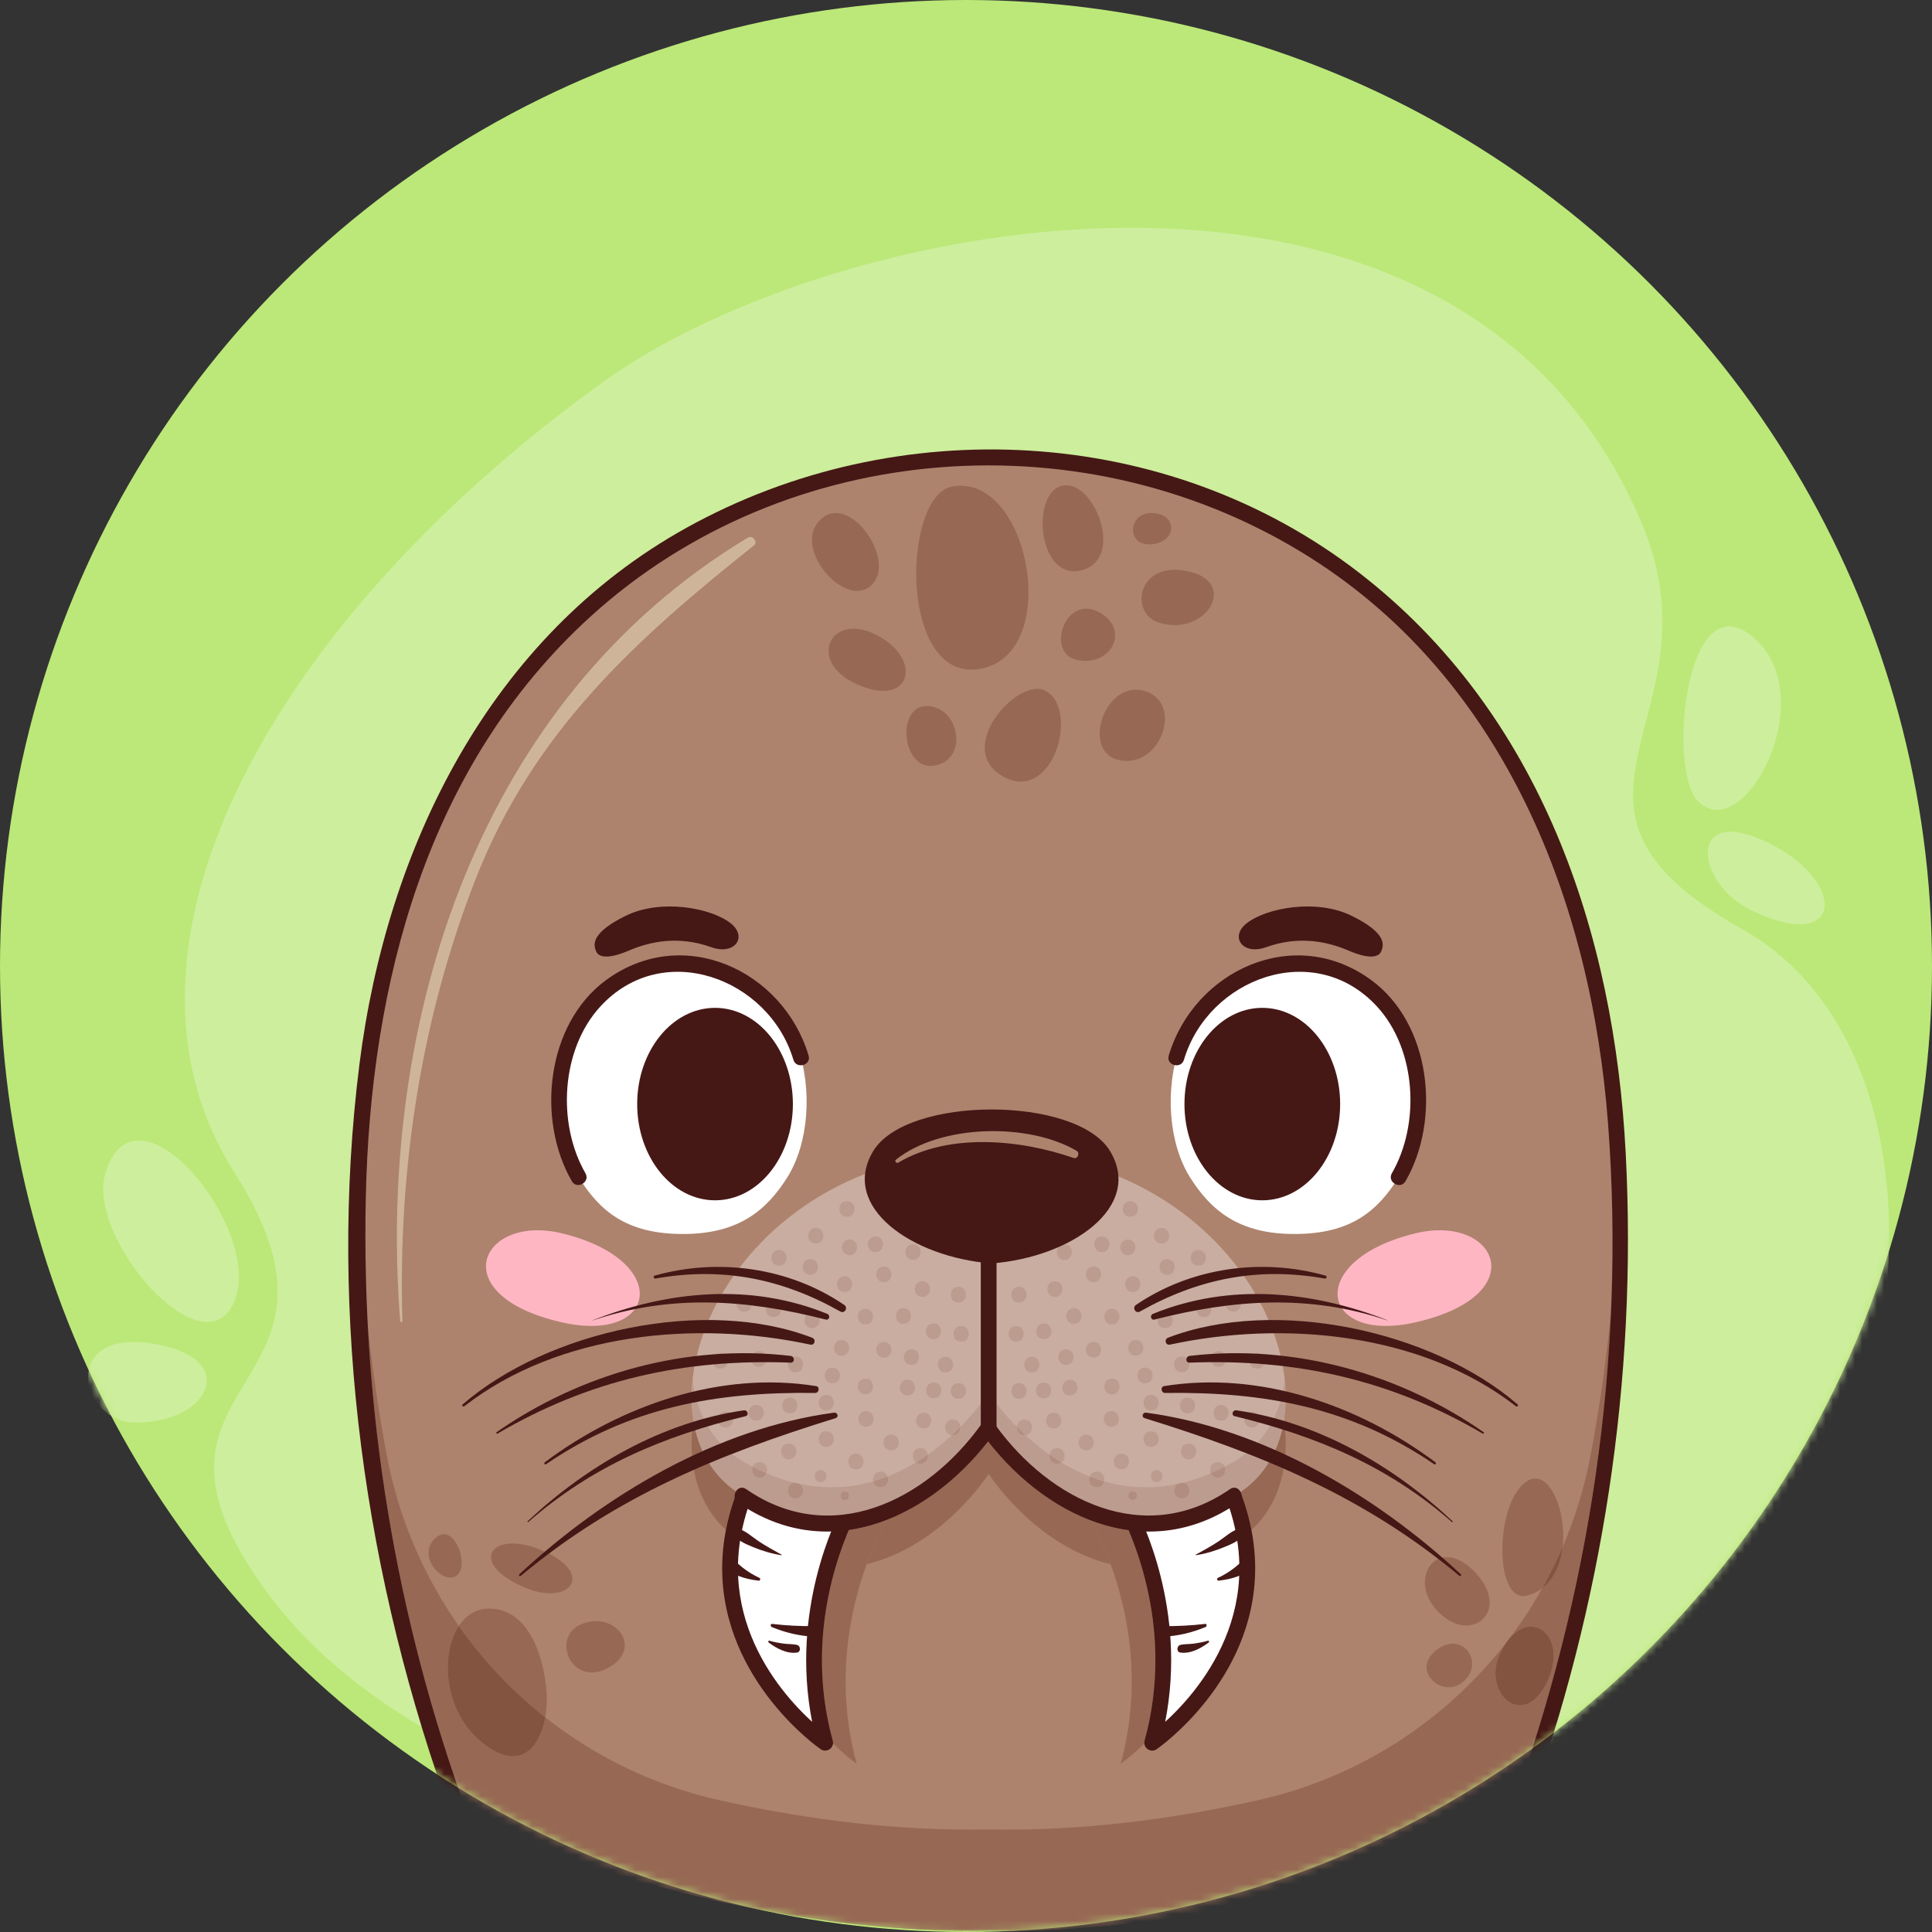 <svg width="263" height="263" viewBox="0 0 263 263" fill="none" xmlns="http://www.w3.org/2000/svg">
<rect x="0" y="0" width="263" height="263" fill="#333333" stroke="none"/>
<circle cx="131.5" cy="131.5" r="131.5" fill="#BBE878"/>
<mask id="mask0_346_12582" style="mask-type:alpha" maskUnits="userSpaceOnUse" x="0" y="0" width="263" height="263">
<circle cx="131.5" cy="131.5" r="131.5" fill="#D9D9D9"/>
</mask>
<g mask="url(#mask0_346_12582)">
<path d="M223.527 71.293C198.793 12.581 114.006 29.027 82.135 51.962C37.175 84.316 12.373 128.871 31.879 159.554C51.385 190.237 14.375 186.936 36.399 216.835C58.424 246.733 111.156 254.202 131.881 253.715C161.875 253.011 204.826 245.575 229.284 228.297C260.653 206.138 268.729 144.108 237.001 126.372C206.609 109.381 234.675 97.758 223.527 71.293Z" fill="#CDEE9C"/>
<path d="M14.375 159.553C11.554 168.403 27.684 186.882 31.879 177.249C36.074 167.617 18.659 146.114 14.375 159.553Z" fill="#CDEE9C"/>
<path d="M18.374 193.652C10.833 193.571 8.179 180.959 20.604 182.869C33.029 184.781 28.568 193.764 18.374 193.652Z" fill="#CDEE9C"/>
<path d="M231.11 109.05C226.931 104.786 229.441 78.655 238.786 86.844C248.13 95.033 237.31 115.376 231.11 109.05Z" fill="#CDEE9C"/>
<path d="M238.309 123.875C230.711 120.166 229.591 109.34 240.625 114.681C251.657 120.02 250.989 130.067 238.309 123.875Z" fill="#CDEE9C"/>
<path d="M84.89 78.742C97.64 68.812 116.91 61.983 134.586 61.983C152.262 61.983 171.532 68.812 184.281 78.742C218.172 105.143 222.21 146.197 220.005 183.33C218.258 212.797 211.705 233.294 206.552 247.282C206.552 247.282 172.135 263.542 134.586 262.806C97.036 263.542 62.622 247.282 62.622 247.282C57.468 233.294 50.914 212.797 49.165 183.33C46.963 146.197 50.999 105.143 84.89 78.742Z" fill="#AD836D"/>
<path d="M137.076 262.83C169.87 262.83 199.722 250.326 205.533 247.745C199.718 250.327 169.872 262.83 137.076 262.83Z" fill="#DECDC5"/>
<path d="M132.097 262.83C132.923 262.83 133.755 262.821 134.586 262.806C133.754 262.821 132.925 262.83 132.097 262.83Z" fill="#DECDC5"/>
<path d="M132.096 262.83C132.095 262.83 132.091 262.83 132.088 262.83C99.297 262.827 69.451 250.326 63.641 247.745C63.743 247.542 63.764 247.288 63.657 246.997C55.806 225.549 51.282 203.24 50.071 180.552C50.743 186.872 51.631 192.724 52.656 198.14C54.269 206.657 57.668 214.531 62.461 221.344C59.942 225.161 60.382 232.684 65.293 236.932C67.046 238.449 68.551 239.083 69.804 239.083C72.221 239.083 73.704 236.723 74.225 233.778C81.054 239.169 89.114 243.089 97.96 245.063C108.222 247.351 119.954 249.064 132.092 249.064C132.921 249.064 133.753 249.057 134.587 249.04C135.42 249.057 136.251 249.064 137.082 249.064C149.218 249.064 160.952 247.351 171.212 245.063C184.984 241.991 196.851 234.202 205.13 223.488C204.762 224.002 204.413 224.621 204.096 225.353C202.62 228.764 204.517 232.14 206.903 232.14C208.151 232.141 209.531 231.219 210.634 228.899C212.648 224.664 210.833 221.429 208.407 221.429C207.442 221.429 206.379 221.941 205.421 223.107C207.085 220.92 208.599 218.613 209.951 216.2C211.625 214.918 212.473 212.81 212.724 210.577C214.415 206.634 215.697 202.47 216.517 198.14C217.652 192.151 218.617 185.626 219.307 178.525C218.298 201.88 213.553 225.044 205.515 246.997C205.409 247.288 205.431 247.542 205.533 247.745C199.722 250.326 169.87 262.83 137.076 262.83C136.25 262.83 135.416 262.821 134.587 262.806C133.756 262.821 132.924 262.83 132.098 262.83H132.096Z" fill="#976954"/>
<path d="M117.986 212.93C119.48 208.832 120.999 206.41 120.999 206.41L119.834 206.032C129.074 202.913 134.587 194.281 134.587 194.281C134.587 194.281 140.1 202.913 149.338 206.031L148.172 206.41C148.172 206.41 149.692 208.832 151.187 212.93C140.841 210.435 134.587 200.644 134.587 200.644C134.587 200.644 128.334 210.436 117.986 212.93ZM98.818 208.271C94.948 204.739 93.535 199.254 94.388 193.303C95.03 197.34 96.976 200.809 100.31 203.085C99.631 204.864 99.143 206.594 98.818 208.271ZM170.354 208.269C170.03 206.594 169.54 204.864 168.863 203.085C172.195 200.809 174.143 197.34 174.785 193.303C175.637 199.254 174.223 204.739 170.354 208.269Z" fill="#976954"/>
<path d="M116.623 240.098C116.623 240.098 115.247 239.15 113.393 237.358C113.409 237.223 113.399 237.084 113.362 236.948C112.308 233.11 111.893 229.425 111.893 225.996C111.891 219.625 113.329 214.134 114.768 210.243C115.247 208.949 115.725 207.834 116.149 206.921C117.435 206.732 118.664 206.426 119.834 206.032L121 206.41C121 206.41 119.48 208.832 117.986 212.929C115.747 219.066 113.563 228.96 116.623 240.098Z" fill="#976954"/>
<path d="M152.55 240.098C155.609 228.96 153.425 219.066 151.187 212.929C149.691 208.832 148.172 206.41 148.172 206.41L149.338 206.03C150.509 206.426 151.737 206.732 153.024 206.921C154.721 210.576 157.285 217.508 157.281 225.996C157.279 229.425 156.864 233.11 155.81 236.948C155.772 237.084 155.764 237.223 155.78 237.358C153.925 239.15 152.55 240.098 152.55 240.098Z" fill="#976954"/>
<path d="M74.224 233.777C69.725 230.226 65.761 226.035 62.46 221.343C63.372 219.961 64.671 219.066 66.285 218.986C66.396 218.98 66.503 218.977 66.61 218.977C71.024 218.977 73.625 223.517 74.331 229.518C74.5 230.946 74.463 232.424 74.224 233.777Z" fill="#976954"/>
<path d="M69.804 239.082C68.55 239.082 67.045 238.448 65.292 236.931C60.381 232.683 59.942 225.16 62.461 221.343C65.762 226.035 69.726 230.225 74.225 233.777C73.703 236.722 72.221 239.082 69.804 239.082Z" fill="#835541"/>
<path d="M205.131 223.487C205.227 223.353 205.324 223.227 205.422 223.106C205.326 223.234 205.228 223.361 205.131 223.487Z" fill="#976954"/>
<path d="M206.903 232.14C204.517 232.14 202.62 228.764 204.096 225.353C204.413 224.621 204.762 224.002 205.13 223.488C205.228 223.362 205.325 223.234 205.421 223.107C206.379 221.941 207.442 221.428 208.407 221.428C210.833 221.428 212.648 224.664 210.634 228.899C209.531 231.219 208.151 232.141 206.903 232.14Z" fill="#835541"/>
<path d="M197.217 229.684C194.757 229.684 192.619 226.61 195.785 224.442C196.487 223.962 197.164 223.757 197.774 223.757C200.156 223.757 201.514 226.871 199.221 228.899C198.598 229.45 197.895 229.684 197.217 229.684ZM80.564 227.671C77.052 227.671 75.605 222.599 79.103 221.113C79.813 220.811 80.505 220.678 81.151 220.678C84.77 220.678 86.957 224.854 82.739 227.078C81.953 227.492 81.222 227.671 80.564 227.671ZM199.589 221.277C198.612 221.277 197.517 220.9 196.461 220.034C192.417 216.715 193.813 211.969 196.961 211.969C198.011 211.969 199.257 212.499 200.56 213.785C204.496 217.669 202.611 221.277 199.589 221.277ZM207.373 217.275C203.3 217.275 203.639 204.101 207.977 201.56C208.325 201.357 208.666 201.262 208.998 201.262C211.383 201.262 213.217 206.164 212.723 210.577C211.896 212.506 210.969 214.382 209.951 216.2C209.389 216.631 208.733 216.967 207.977 217.186C207.765 217.247 207.565 217.275 207.373 217.275Z" fill="#976954"/>
<path d="M209.951 216.199C210.969 214.382 211.896 212.506 212.724 210.576C212.473 212.809 211.625 214.917 209.951 216.199Z" fill="#835541"/>
<path d="M74.886 216.89C73.878 216.89 72.672 216.646 71.349 216.076C65.262 213.455 65.953 210.115 69.776 210.115C70.947 210.115 72.41 210.429 74.062 211.17C79.594 213.652 78.559 216.89 74.886 216.89ZM61.317 214.753C59.388 214.753 56.93 211.414 59.327 209.325C59.707 208.994 60.079 208.851 60.43 208.851C62.418 208.851 63.743 213.438 62.129 214.514C61.882 214.678 61.605 214.753 61.317 214.753ZM138.964 106.396C138.2 106.396 137.374 106.174 136.499 105.671C130.375 102.158 137.189 93.764 141.221 93.764C141.64 93.764 142.03 93.854 142.371 94.05C146.422 96.379 144.094 106.396 138.964 106.396ZM126.674 104.275C124.702 104.275 123.55 102.234 123.404 100.192C123.26 98.151 124.121 96.109 126.177 96.109C126.325 96.109 126.476 96.118 126.635 96.14C130.736 96.694 131.734 103.454 127.191 104.23C127.012 104.26 126.84 104.275 126.674 104.275ZM153.386 103.584C153.023 103.584 152.647 103.543 152.258 103.454C147.545 102.371 149.933 93.887 154.637 93.887C155.005 93.887 155.388 93.939 155.782 94.05C160.847 95.483 158.431 103.586 153.386 103.584ZM120.209 94.05C119.082 94.05 117.666 93.687 115.997 92.816C111.109 90.265 112.311 85.586 116.202 85.586C117.194 85.586 118.36 85.89 119.645 86.61C124.59 89.383 124.248 94.05 120.209 94.05ZM132.239 91.165C122.359 91.163 123.011 67.405 129.629 66.22C130.017 66.15 130.395 66.117 130.766 66.117C140.467 66.117 144.286 89.015 133.507 91.043C133.066 91.126 132.645 91.165 132.239 91.165ZM147.781 89.967C147.386 89.967 146.969 89.92 146.537 89.818C142.895 88.962 144.403 82.858 147.865 82.858C148.372 82.858 148.92 82.988 149.5 83.286C153.623 85.397 151.68 89.967 147.781 89.967ZM159.905 85.095C159.196 85.095 158.443 84.982 157.665 84.727C154.122 83.566 154.632 77.56 159.935 77.56C160.492 77.56 161.102 77.626 161.764 77.771C167.901 79.111 165.048 85.095 159.905 85.095ZM116.69 80.436C112.927 80.436 108.147 73.668 111.897 70.543C112.487 70.051 113.127 69.835 113.779 69.835C117.535 69.835 121.663 77 118.545 79.74C117.995 80.224 117.359 80.438 116.69 80.436ZM146.222 77.772C141.163 77.769 140.526 67.047 144.588 66.117C144.774 66.074 144.96 66.054 145.146 66.054C149.262 66.054 152.973 76.15 147.247 77.633C146.888 77.728 146.546 77.772 146.222 77.772ZM156.425 74.105C154.851 74.105 154.155 73.037 154.236 71.969C154.317 70.902 155.176 69.834 156.713 69.834C156.734 69.834 156.756 69.834 156.778 69.835C160.323 69.904 160.323 73.755 156.778 74.087C156.655 74.099 156.538 74.105 156.425 74.105Z" fill="#976954"/>
<path d="M63.657 246.997C53.807 220.092 49.196 191.832 49.792 163.167C50.4 133.864 58.057 104.206 80.457 83.868C107.16 59.622 148.121 56.721 178.435 75.951C204.892 92.733 216.632 122.922 218.906 153.003C221.313 184.862 216.475 217.056 205.515 246.997C205.039 248.297 207.115 248.857 207.586 247.568C218.175 218.644 222.897 187.862 221.31 157.068C219.755 126.885 209.69 97.042 185.041 77.983C158.86 57.738 122.192 55.923 93.504 71.816C66.655 86.689 52.637 115.404 48.926 144.904C44.597 179.328 49.707 215.12 61.586 247.568C62.057 248.856 64.133 248.3 63.657 246.997Z" fill="#451816"/>
<path d="M54.636 179.979C54.56 179.979 54.483 179.931 54.476 179.835C51.275 138.928 65.15 95.24 101.801 73.189C101.905 73.126 102.013 73.099 102.117 73.099C102.666 73.099 103.137 73.85 102.624 74.256C86.36 87.19 72.586 99.704 64.794 119.54C57.281 138.671 54.161 159.338 54.776 179.835C54.781 179.932 54.709 179.979 54.636 179.979Z" fill="#CEB599"/>
<path d="M92.977 131.419C76.227 130.995 73.046 151.137 78.77 160.256C81.633 164.814 85.212 167.982 92.977 167.982C100.491 167.982 104.322 164.814 107.183 160.256C112.909 151.137 109.727 130.995 92.977 131.419Z" fill="white"/>
<path d="M110.074 143.693C106.621 132.121 92.973 125.702 82.47 133.443C74.355 139.424 73.003 152.416 77.844 160.797C78.534 161.995 80.392 160.913 79.697 159.713C75.807 152.976 76.35 142.859 81.727 137.01C90.261 127.727 104.699 133.189 108.003 144.264C108.398 145.585 110.472 145.023 110.074 143.693Z" fill="#451816"/>
<path d="M107.934 150.297C107.934 157.531 103.191 163.396 97.337 163.396C91.486 163.396 86.739 157.531 86.739 150.297C86.739 143.063 91.486 137.197 97.337 137.197C103.191 137.197 107.934 143.063 107.934 150.297Z" fill="#451816"/>
<path d="M176.195 131.419C192.946 130.995 196.125 151.137 190.401 160.256C187.538 164.814 183.959 167.982 176.195 167.982C168.681 167.982 164.852 164.814 161.988 160.256C156.264 151.137 159.444 130.995 176.195 131.419Z" fill="white"/>
<path d="M161.17 144.265C164.481 133.165 178.919 127.739 187.446 137.011C192.821 142.855 193.365 152.978 189.474 159.714C188.781 160.914 190.636 161.996 191.329 160.798C196.171 152.417 194.815 139.424 186.701 133.443C176.205 125.707 162.551 132.124 159.098 143.693C158.702 145.021 160.775 145.588 161.17 144.265Z" fill="#451816"/>
<path d="M161.238 150.297C161.238 157.531 165.985 163.396 171.835 163.396C177.688 163.396 182.433 157.531 182.433 150.297C182.433 143.063 177.688 137.197 171.835 137.197C165.985 137.197 161.238 143.063 161.238 150.297Z" fill="#451816"/>
<path d="M76.422 179.993C60.276 176.29 65.439 165.248 76.422 167.875C91.628 171.51 89.636 183.023 76.422 179.993Z" fill="#FFB6C3"/>
<path d="M192.748 179.993C208.894 176.29 203.731 165.248 192.748 167.875C177.544 171.51 179.534 183.023 192.748 179.993Z" fill="#FFB6C3"/>
<path d="M85.613 129.397C88.448 128.183 92.327 127.326 96.819 128.94C100.032 130.095 101.812 127.521 99.457 125.678C96.746 123.557 89.945 122.324 85.19 124.659C80.435 126.994 80.762 128.586 81.141 129.494C81.522 130.401 82.947 130.539 85.613 129.397Z" fill="#451816"/>
<path d="M183.561 129.397C180.725 128.183 176.847 127.326 172.356 128.94C169.142 130.095 167.36 127.521 169.716 125.678C172.427 123.557 179.229 122.324 183.983 124.659C188.737 126.994 188.412 128.586 188.031 129.494C187.651 130.401 186.225 130.539 183.561 129.397Z" fill="#451816"/>
<path d="M116.702 203.547C116.702 203.547 107.223 218.662 112.326 237.234C112.326 237.234 90.787 222.387 103.28 199.191L116.702 203.547Z" fill="white"/>
<path d="M116.702 203.546L115.793 202.975C115.74 203.069 109.752 212.603 109.743 225.997C109.743 229.599 110.18 233.48 111.29 237.519L112.325 237.234L112.934 236.35L112.908 236.332C112.586 236.104 109.435 233.821 106.402 229.878C103.363 225.93 100.455 220.36 100.457 213.497C100.458 209.382 101.494 204.778 104.226 199.701L103.28 199.191L102.949 200.213L116.371 204.567L116.702 203.546L117.034 202.524L103.612 198.17C103.118 198.009 102.581 198.226 102.334 198.682C99.449 204.036 98.307 209.017 98.309 213.497C98.31 221.228 101.683 227.389 105.011 231.588C108.347 235.793 111.658 238.077 111.715 238.117C112.086 238.374 112.579 238.371 112.947 238.109C113.315 237.848 113.48 237.384 113.361 236.949C112.307 233.111 111.891 229.426 111.891 225.997C111.89 219.625 113.328 214.134 114.767 210.243C115.486 208.298 116.205 206.756 116.741 205.703C117.007 205.177 117.229 204.775 117.382 204.507C117.46 204.373 117.518 204.272 117.557 204.206L117.601 204.135L117.613 204.116C117.788 203.837 117.825 203.489 117.712 203.178C117.6 202.869 117.348 202.625 117.034 202.524L116.702 203.546Z" fill="#451816"/>
<path d="M106.421 211.649C105.345 211.052 104.257 210.466 103.234 209.782C102.319 209.169 101.404 208.255 100.294 208.066C99.913 208.002 99.578 208.364 99.783 208.732C100.32 209.704 101.446 210.163 102.434 210.569C103.718 211.098 105.02 211.506 106.395 211.711L106.421 211.649Z" fill="#451816"/>
<path d="M103.39 214.798C102.542 214.412 101.777 213.93 101.045 213.357C100.469 212.906 99.909 212.204 99.117 212.396C98.891 212.452 98.744 212.674 98.735 212.899C98.705 213.801 99.799 214.245 100.514 214.525C101.403 214.875 102.34 215.07 103.288 215.173C103.484 215.194 103.567 214.878 103.39 214.798Z" fill="#451816"/>
<path d="M105.065 221.487C106.976 222.272 108.766 222.688 110.825 222.807C111.748 222.86 111.759 221.359 110.825 221.364C108.938 221.374 106.997 221.288 105.122 221.059C104.857 221.026 104.86 221.402 105.065 221.487Z" fill="#451816"/>
<path d="M104.64 223.596C105.696 224.392 107.144 225.17 108.51 224.959C109.046 224.878 108.997 224.043 108.51 223.924C107.894 223.775 107.233 223.828 106.602 223.735C105.971 223.642 105.356 223.536 104.745 223.349C104.587 223.302 104.527 223.51 104.64 223.596Z" fill="#451816"/>
<path d="M152.469 203.547C152.469 203.547 161.948 218.662 156.847 237.234C156.847 237.234 178.387 222.387 165.891 199.191L152.469 203.547Z" fill="white"/>
<path d="M152.469 203.546L151.559 204.116L151.569 204.135C151.863 204.602 157.288 213.656 157.281 225.997C157.279 229.426 156.864 233.111 155.81 236.949C155.691 237.384 155.857 237.848 156.224 238.109C156.592 238.371 157.085 238.374 157.456 238.117C157.513 238.077 160.824 235.793 164.16 231.588C167.489 227.389 170.862 221.228 170.864 213.497C170.865 209.017 169.722 204.036 166.836 198.682C166.591 198.226 166.053 198.009 165.56 198.17L152.138 202.524C151.823 202.625 151.572 202.869 151.459 203.178C151.346 203.489 151.383 203.837 151.559 204.116L152.469 203.546L152.799 204.567L166.222 200.213L165.891 199.191L164.946 199.701C167.678 204.778 168.714 209.382 168.715 213.497C168.717 220.58 165.619 226.289 162.477 230.255C160.907 232.233 159.335 233.768 158.159 234.802C157.572 235.319 157.083 235.711 156.747 235.971C156.578 236.101 156.447 236.198 156.36 236.261L156.262 236.332L156.237 236.35L156.847 237.234L157.882 237.519C158.991 233.48 159.429 229.599 159.429 225.997C159.419 212.603 153.431 203.069 153.378 202.975L152.469 203.546Z" fill="#451816"/>
<path d="M162.777 211.711C164.154 211.506 165.453 211.099 166.739 210.569C167.725 210.163 168.853 209.703 169.39 208.732C169.596 208.363 169.261 208.002 168.88 208.066C167.771 208.255 166.85 209.17 165.938 209.782C164.916 210.466 163.828 211.052 162.753 211.649L162.777 211.711Z" fill="#451816"/>
<path d="M165.882 215.173C166.83 215.07 167.768 214.876 168.658 214.525C169.377 214.243 170.465 213.804 170.435 212.899C170.428 212.674 170.28 212.452 170.053 212.396C169.265 212.204 168.701 212.907 168.126 213.357C167.393 213.931 166.631 214.412 165.782 214.798C165.603 214.878 165.687 215.194 165.882 215.173Z" fill="#451816"/>
<path d="M164.049 221.059C162.174 221.288 160.234 221.374 158.348 221.364C157.414 221.359 157.422 222.86 158.348 222.807C160.407 222.688 162.196 222.272 164.106 221.487C164.31 221.404 164.317 221.026 164.049 221.059Z" fill="#451816"/>
<path d="M164.427 223.349C163.816 223.536 163.2 223.642 162.57 223.735C161.938 223.828 161.277 223.775 160.664 223.924C160.177 224.043 160.126 224.878 160.664 224.959C162.03 225.17 163.476 224.392 164.53 223.596C164.642 223.51 164.585 223.302 164.427 223.349Z" fill="#451816"/>
<path d="M134.587 156.714C98.308 156.893 84.473 193.938 101.18 203.633C121.194 215.247 134.587 194.281 134.587 194.281C134.587 194.281 147.979 215.247 167.992 203.633C184.699 193.938 170.865 156.893 134.587 156.714Z" fill="#C9ADA0"/>
<path d="M101.122 203.597C101.119 203.596 101.118 203.596 101.116 203.594C101.119 203.596 101.119 203.596 101.122 203.597Z" fill="#401614"/>
<path d="M168.045 203.602C168.051 203.599 168.058 203.593 168.064 203.59C168.058 203.594 168.052 203.597 168.045 203.602ZM168.568 203.279C168.574 203.275 168.582 203.271 168.588 203.266C168.582 203.271 168.575 203.275 168.568 203.279Z" fill="#401614"/>
<path d="M155.973 207.139C155.806 207.139 155.638 207.137 155.472 207.133C154.636 207.113 153.819 207.04 153.024 206.922C141.584 205.238 134.587 194.282 134.587 194.282C134.587 194.282 127.589 205.24 116.149 206.922C115.354 207.04 114.536 207.113 113.7 207.133C113.534 207.137 113.367 207.139 113.2 207.139C109.836 207.139 106.145 206.299 102.189 204.194C101.854 204.017 101.519 203.83 101.18 203.634C101.171 203.628 101.161 203.623 101.151 203.617C101.149 203.616 101.147 203.614 101.144 203.613C101.137 203.608 101.128 203.604 101.121 203.598C101.118 203.597 101.118 203.597 101.115 203.595C95.772 200.456 93.599 194.495 94.294 187.854C94.841 192.566 97.089 196.585 101.18 198.958C101.609 199.207 102.035 199.441 102.457 199.661C102.211 200.289 102.526 201.162 103.405 201.162C103.889 201.162 104.201 200.899 104.345 200.556C105.664 201.122 106.951 201.549 108.203 201.854C106.913 201.936 106.937 203.982 108.283 203.982C109.435 203.982 109.621 202.481 108.84 201.999C110.345 202.319 111.801 202.464 113.2 202.464C115.208 202.464 117.102 202.165 118.868 201.659C118.964 202.09 119.297 202.458 119.868 202.458C120.73 202.458 121.051 201.619 120.832 200.993C122.207 200.456 123.491 199.802 124.682 199.081C124.838 199.19 125.038 199.257 125.282 199.257C126.039 199.257 126.379 198.606 126.298 198.023C127.517 197.166 128.614 196.257 129.582 195.365C129.621 195.368 129.66 195.37 129.7 195.37C130.407 195.37 130.751 194.805 130.73 194.256C133.227 191.733 134.587 189.606 134.587 189.606C134.587 189.606 135.944 191.733 138.443 194.256C138.422 194.805 138.766 195.37 139.472 195.37C139.512 195.37 139.552 195.368 139.589 195.365C140.557 196.257 141.654 197.166 142.873 198.023C142.794 198.606 143.134 199.257 143.893 199.257C144.135 199.257 144.334 199.192 144.491 199.081C145.682 199.803 146.966 200.458 148.341 200.995C148.121 201.619 148.443 202.458 149.304 202.458C149.875 202.458 150.209 202.09 150.303 201.659C152.071 202.166 153.964 202.464 155.973 202.464C157.371 202.464 158.826 202.319 160.333 201.999C159.551 202.481 159.738 203.982 160.888 203.982C162.236 203.982 162.26 201.934 160.969 201.854C162.22 201.549 163.506 201.122 164.827 200.555C164.97 200.899 165.284 201.162 165.766 201.162C166.646 201.162 166.962 200.289 166.715 199.661C167.137 199.441 167.564 199.207 167.992 198.958C172.082 196.585 174.332 192.566 174.879 187.854C175.545 194.222 173.576 199.965 168.7 203.194L168.698 203.196C168.689 203.202 168.681 203.206 168.674 203.212C168.671 203.213 168.668 203.214 168.665 203.217C168.659 203.222 168.654 203.225 168.647 203.229C168.644 203.232 168.641 203.233 168.637 203.236C168.622 203.246 168.608 203.255 168.594 203.265C168.592 203.265 168.591 203.266 168.588 203.267C168.582 203.272 168.574 203.276 168.568 203.28C168.566 203.282 168.566 203.282 168.565 203.283C168.403 203.388 168.237 203.489 168.069 203.588C168.067 203.59 168.065 203.591 168.064 203.591C168.058 203.594 168.051 203.6 168.045 203.603C168.041 203.604 168.038 203.607 168.034 203.61C168.028 203.613 168.024 203.616 168.019 203.618C168.009 203.623 168.001 203.628 167.992 203.634C167.654 203.83 167.317 204.017 166.984 204.194C163.027 206.301 159.337 207.139 155.973 207.139ZM154.182 202.998C153.402 202.998 153.404 204.207 154.182 204.207C154.961 204.207 154.959 202.998 154.182 202.998ZM114.99 202.998C114.214 202.998 114.212 204.207 114.99 204.207C115.768 204.207 115.769 202.998 114.99 202.998Z" fill="#BC9C8E"/>
<path d="M115.641 170.87C114.267 170.87 114.269 168.738 115.641 168.738C117.015 168.738 117.012 170.87 115.641 170.87Z" fill="#BC9C8E"/>
<path d="M120.314 174.54C118.94 174.54 118.942 172.408 120.314 172.408C121.687 172.408 121.686 174.54 120.314 174.54Z" fill="#BC9C8E"/>
<path d="M114.973 175.875C113.6 175.875 113.603 173.744 114.973 173.744C116.348 173.744 116.345 175.875 114.973 175.875Z" fill="#BC9C8E"/>
<path d="M122.982 180.213C121.608 180.213 121.61 178.08 122.982 178.08C124.355 178.08 124.352 180.213 122.982 180.213Z" fill="#BC9C8E"/>
<path d="M117.81 180.296C116.437 180.296 116.44 178.165 117.81 178.165C119.185 178.165 119.182 180.296 117.81 180.296Z" fill="#BC9C8E"/>
<path d="M114.556 184.552C113.183 184.552 113.186 182.421 114.556 182.421C115.93 182.421 115.928 184.552 114.556 184.552Z" fill="#BC9C8E"/>
<path d="M120.314 184.802C118.94 184.802 118.942 182.669 120.314 182.669C121.687 182.669 121.686 184.802 120.314 184.802Z" fill="#BC9C8E"/>
<path d="M117.81 189.808C116.437 189.808 116.44 187.677 117.81 187.677C119.185 187.677 119.182 189.808 117.81 189.808Z" fill="#BC9C8E"/>
<path d="M124.068 185.802C122.695 185.802 122.697 183.671 124.068 183.671C125.443 183.671 125.44 185.802 124.068 185.802Z" fill="#BC9C8E"/>
<path d="M127.071 182.298C125.696 182.298 125.699 180.167 127.071 180.167C128.445 180.167 128.442 182.298 127.071 182.298Z" fill="#BC9C8E"/>
<path d="M125.569 176.543C124.195 176.543 124.197 174.41 125.569 174.41C126.942 174.41 126.941 176.543 125.569 176.543Z" fill="#BC9C8E"/>
<path d="M110.302 173.537C108.929 173.537 108.93 171.406 110.302 171.406C111.675 171.406 111.674 173.537 110.302 173.537Z" fill="#BC9C8E"/>
<path d="M111.053 169.284C109.68 169.284 109.681 167.152 111.053 167.152C112.426 167.152 112.424 169.284 111.053 169.284Z" fill="#BC9C8E"/>
<path d="M106.047 172.287C104.674 172.287 104.675 170.156 106.047 170.156C107.421 170.156 107.418 172.287 106.047 172.287Z" fill="#BC9C8E"/>
<path d="M110.552 180.796C109.179 180.796 109.18 178.665 110.552 178.665C111.925 178.665 111.924 180.796 110.552 180.796Z" fill="#BC9C8E"/>
<path d="M105.296 179.295C103.924 179.295 103.924 177.164 105.296 177.164C106.671 177.164 106.669 179.295 105.296 179.295Z" fill="#BC9C8E"/>
<path d="M101.292 178.545C99.917 178.545 99.92 176.412 101.292 176.412C102.665 176.412 102.662 178.545 101.292 178.545Z" fill="#BC9C8E"/>
<path d="M113.303 188.305C111.93 188.305 111.933 186.174 113.303 186.174C114.678 186.174 114.675 188.305 113.303 188.305Z" fill="#BC9C8E"/>
<path d="M108.298 186.804C106.924 186.804 106.927 184.671 108.298 184.671C109.672 184.671 109.67 186.804 108.298 186.804Z" fill="#BC9C8E"/>
<path d="M103.293 186.053C101.919 186.053 101.922 183.922 103.293 183.922C104.668 183.922 104.665 186.053 103.293 186.053Z" fill="#BC9C8E"/>
<path d="M98.037 186.303C96.663 186.303 96.666 184.172 98.037 184.172C99.412 184.172 99.409 186.303 98.037 186.303Z" fill="#BC9C8E"/>
<path d="M98.756 194.302C97.381 194.302 97.384 192.171 98.756 192.171C100.129 192.171 100.126 194.302 98.756 194.302Z" fill="#BC9C8E"/>
<path d="M102.949 193.388C101.575 193.388 101.576 191.255 102.949 191.255C104.322 191.255 104.321 193.388 102.949 193.388Z" fill="#BC9C8E"/>
<path d="M107.52 192.396C106.146 192.396 106.148 190.265 107.52 190.265C108.893 190.265 108.89 192.396 107.52 192.396Z" fill="#BC9C8E"/>
<path d="M112.476 192.016C111.102 192.016 111.104 189.885 112.476 189.885C113.849 189.885 113.848 192.016 112.476 192.016Z" fill="#BC9C8E"/>
<path d="M104.344 200.556C103.721 200.288 103.093 199.99 102.456 199.661C102.595 199.307 102.912 199.03 103.404 199.03C104.294 199.03 104.607 199.926 104.344 200.556Z" fill="#BC9C8E"/>
<path d="M103.406 201.161C102.527 201.161 102.212 200.288 102.458 199.66C103.095 199.99 103.723 200.288 104.346 200.555C104.202 200.898 103.89 201.161 103.406 201.161Z" fill="#B08D7E"/>
<path d="M107.369 198.646C105.996 198.646 105.997 196.515 107.369 196.515C108.743 196.515 108.74 198.646 107.369 198.646Z" fill="#BC9C8E"/>
<path d="M112.476 196.97C111.102 196.97 111.104 194.839 112.476 194.839C113.849 194.839 113.848 196.97 112.476 196.97Z" fill="#BC9C8E"/>
<path d="M117.888 194.226C116.513 194.226 116.517 192.095 117.888 192.095C119.261 192.095 119.259 194.226 117.888 194.226Z" fill="#BC9C8E"/>
<path d="M123.527 189.958C122.154 189.958 122.156 187.827 123.527 187.827C124.901 187.827 124.899 189.958 123.527 189.958Z" fill="#BC9C8E"/>
<path d="M128.709 186.833C127.336 186.833 127.337 184.702 128.709 184.702C130.083 184.702 130.081 186.833 128.709 186.833Z" fill="#BC9C8E"/>
<path d="M130.463 190.416C129.089 190.416 129.092 188.283 130.463 188.283C131.838 188.283 131.835 190.416 130.463 190.416Z" fill="#BC9C8E"/>
<path d="M125.739 194.454C124.364 194.454 124.367 192.323 125.739 192.323C127.113 192.323 127.11 194.454 125.739 194.454Z" fill="#BC9C8E"/>
<path d="M121.316 197.429C119.941 197.429 119.944 195.296 121.316 195.296C122.69 195.296 122.687 197.429 121.316 197.429Z" fill="#BC9C8E"/>
<path d="M116.513 200.019C115.141 200.019 115.142 197.887 116.513 197.887C117.888 197.887 117.886 200.019 116.513 200.019Z" fill="#BC9C8E"/>
<path d="M111.713 201.749C110.665 201.749 110.667 200.121 111.713 200.121C112.762 200.121 112.76 201.749 111.713 201.749Z" fill="#BC9C8E"/>
<path d="M108.839 201.997C108.627 201.953 108.416 201.904 108.202 201.852C108.229 201.851 108.255 201.85 108.282 201.85C108.504 201.85 108.689 201.905 108.839 201.997Z" fill="#BC9C8E"/>
<path d="M108.283 203.981C106.937 203.981 106.913 201.935 108.203 201.853C108.416 201.905 108.628 201.953 108.84 201.998C109.621 202.481 109.435 203.981 108.283 203.981Z" fill="#B08D7E"/>
<path d="M114.991 204.207C114.213 204.207 114.215 202.998 114.991 202.998C115.77 202.998 115.769 204.207 114.991 204.207Z" fill="#B08D7E"/>
<path d="M118.868 201.659C118.733 201.053 119.068 200.327 119.867 200.327C120.38 200.327 120.701 200.622 120.831 200.993C120.195 201.242 119.541 201.466 118.868 201.659Z" fill="#BC9C8E"/>
<path d="M119.868 202.458C119.296 202.458 118.964 202.09 118.868 201.659C119.541 201.465 120.196 201.242 120.832 200.993C121.051 201.619 120.73 202.458 119.868 202.458Z" fill="#B08D7E"/>
<path d="M124.682 199.08C123.951 198.569 124.153 197.125 125.283 197.125C125.896 197.125 126.235 197.55 126.299 198.022C125.782 198.385 125.242 198.741 124.682 199.08Z" fill="#BC9C8E"/>
<path d="M125.282 199.257C125.038 199.257 124.838 199.19 124.682 199.081C125.242 198.741 125.782 198.386 126.299 198.022C126.379 198.605 126.039 199.257 125.282 199.257Z" fill="#B08D7E"/>
<path d="M129.582 195.364C128.329 195.245 128.371 193.237 129.7 193.237C130.367 193.237 130.71 193.739 130.73 194.256C130.37 194.618 129.988 194.99 129.582 195.364Z" fill="#BC9C8E"/>
<path d="M129.699 195.37C129.659 195.37 129.621 195.367 129.582 195.364C129.987 194.991 130.37 194.618 130.729 194.256C130.751 194.804 130.407 195.37 129.699 195.37Z" fill="#B08D7E"/>
<path d="M127.111 190.338C125.736 190.338 125.739 188.207 127.111 188.207C128.485 188.207 128.482 190.338 127.111 190.338Z" fill="#BC9C8E"/>
<path d="M130.845 182.64C129.472 182.64 129.473 180.509 130.845 180.509C132.218 180.509 132.216 182.64 130.845 182.64Z" fill="#BC9C8E"/>
<path d="M130.463 177.306C129.089 177.306 129.092 175.173 130.463 175.173C131.838 175.173 131.835 177.306 130.463 177.306Z" fill="#BC9C8E"/>
<path d="M124.289 171.513C122.915 171.513 122.918 169.382 124.289 169.382C125.662 169.382 125.661 171.513 124.289 171.513Z" fill="#BC9C8E"/>
<path d="M119.183 170.446C117.809 170.446 117.811 168.314 119.183 168.314C120.556 168.314 120.553 170.446 119.183 170.446Z" fill="#BC9C8E"/>
<path d="M115.295 165.644C113.921 165.644 113.924 163.511 115.295 163.511C116.67 163.511 116.667 165.644 115.295 165.644Z" fill="#BC9C8E"/>
<path d="M153.532 170.87C152.16 170.87 152.157 168.738 153.532 168.738C154.903 168.738 154.906 170.87 153.532 170.87Z" fill="#BC9C8E"/>
<path d="M148.86 174.54C147.488 174.54 147.485 172.408 148.86 172.408C150.232 172.408 150.232 174.54 148.86 174.54Z" fill="#BC9C8E"/>
<path d="M154.199 175.875C152.826 175.875 152.825 173.744 154.199 173.744C155.569 173.744 155.572 175.875 154.199 175.875Z" fill="#BC9C8E"/>
<path d="M146.188 180.213C144.818 180.213 144.815 178.08 146.188 178.08C147.56 178.08 147.563 180.213 146.188 180.213Z" fill="#BC9C8E"/>
<path d="M151.362 180.296C149.991 180.296 149.989 178.165 151.362 178.165C152.734 178.165 152.737 180.296 151.362 180.296Z" fill="#BC9C8E"/>
<path d="M154.616 184.552C153.244 184.552 153.243 182.421 154.616 182.421C155.988 182.421 155.99 184.552 154.616 184.552Z" fill="#BC9C8E"/>
<path d="M148.86 184.802C147.488 184.802 147.485 182.669 148.86 182.669C150.232 182.669 150.232 184.802 148.86 184.802Z" fill="#BC9C8E"/>
<path d="M151.362 189.808C149.991 189.808 149.989 187.677 151.362 187.677C152.734 187.677 152.737 189.808 151.362 189.808Z" fill="#BC9C8E"/>
<path d="M145.105 185.802C143.733 185.802 143.731 183.671 145.105 183.671C146.477 183.671 146.478 185.802 145.105 185.802Z" fill="#BC9C8E"/>
<path d="M142.101 182.298C140.731 182.298 140.728 180.167 142.101 180.167C143.473 180.167 143.476 182.298 142.101 182.298Z" fill="#BC9C8E"/>
<path d="M143.604 176.543C142.234 176.543 142.231 174.41 143.604 174.41C144.976 174.41 144.978 176.543 143.604 176.543Z" fill="#BC9C8E"/>
<path d="M158.871 173.537C157.5 173.537 157.497 171.406 158.871 171.406C160.243 171.406 160.244 173.537 158.871 173.537Z" fill="#BC9C8E"/>
<path d="M158.119 169.284C156.748 169.284 156.745 167.152 158.119 167.152C159.491 167.152 159.494 169.284 158.119 169.284Z" fill="#BC9C8E"/>
<path d="M163.125 172.287C161.754 172.287 161.751 170.156 163.125 170.156C164.497 170.156 164.5 172.287 163.125 172.287Z" fill="#BC9C8E"/>
<path d="M158.621 180.796C157.25 180.796 157.247 178.665 158.621 178.665C159.993 178.665 159.996 180.796 158.621 180.796Z" fill="#BC9C8E"/>
<path d="M163.876 179.295C162.505 179.295 162.502 177.164 163.876 177.164C165.248 177.164 165.249 179.295 163.876 179.295Z" fill="#BC9C8E"/>
<path d="M167.881 178.545C166.51 178.545 166.507 176.412 167.881 176.412C169.253 176.412 169.255 178.545 167.881 178.545Z" fill="#BC9C8E"/>
<path d="M155.866 188.305C154.494 188.305 154.493 186.174 155.866 186.174C157.237 186.174 157.24 188.305 155.866 188.305Z" fill="#BC9C8E"/>
<path d="M160.872 186.804C159.5 186.804 159.499 184.671 160.872 184.671C162.243 184.671 162.246 186.804 160.872 186.804Z" fill="#BC9C8E"/>
<path d="M165.878 186.053C164.506 186.053 164.505 183.922 165.878 183.922C167.249 183.922 167.252 186.053 165.878 186.053Z" fill="#BC9C8E"/>
<path d="M171.133 186.303C169.761 186.303 169.76 184.172 171.133 184.172C172.504 184.172 172.507 186.303 171.133 186.303Z" fill="#BC9C8E"/>
<path d="M170.416 194.302C169.044 194.302 169.041 192.171 170.416 192.171C171.786 192.171 171.789 194.302 170.416 194.302Z" fill="#BC9C8E"/>
<path d="M166.223 193.388C164.852 193.388 164.851 191.255 166.223 191.255C167.595 191.255 167.596 193.388 166.223 193.388Z" fill="#BC9C8E"/>
<path d="M161.65 192.396C160.28 192.396 160.277 190.265 161.65 190.265C163.022 190.265 163.025 192.396 161.65 192.396Z" fill="#BC9C8E"/>
<path d="M156.696 192.016C155.324 192.016 155.322 189.885 156.696 189.885C158.068 189.885 158.069 192.016 156.696 192.016Z" fill="#BC9C8E"/>
<path d="M164.827 200.554C164.565 199.924 164.877 199.03 165.766 199.03C166.261 199.03 166.577 199.306 166.715 199.66C166.08 199.989 165.449 200.287 164.827 200.554Z" fill="#BC9C8E"/>
<path d="M165.767 201.161C165.284 201.161 164.97 200.898 164.827 200.554C165.449 200.288 166.08 199.99 166.715 199.66C166.963 200.288 166.646 201.161 165.767 201.161Z" fill="#B08D7E"/>
<path d="M161.803 198.646C160.433 198.646 160.43 196.515 161.803 196.515C163.175 196.515 163.178 198.646 161.803 198.646Z" fill="#BC9C8E"/>
<path d="M156.696 196.97C155.324 196.97 155.322 194.839 156.696 194.839C158.068 194.839 158.069 196.97 156.696 196.97Z" fill="#BC9C8E"/>
<path d="M151.284 194.226C149.912 194.226 149.911 192.095 151.284 192.095C152.655 192.095 152.658 194.226 151.284 194.226Z" fill="#BC9C8E"/>
<path d="M145.644 189.958C144.272 189.958 144.27 187.827 145.644 187.827C147.016 187.827 147.017 189.958 145.644 189.958Z" fill="#BC9C8E"/>
<path d="M140.462 186.833C139.091 186.833 139.088 184.702 140.462 184.702C141.834 184.702 141.835 186.833 140.462 186.833Z" fill="#BC9C8E"/>
<path d="M138.71 190.416C137.338 190.416 137.337 188.283 138.71 188.283C140.081 188.283 140.084 190.416 138.71 190.416Z" fill="#BC9C8E"/>
<path d="M143.435 194.454C142.063 194.454 142.06 192.323 143.435 192.323C144.806 192.323 144.809 194.454 143.435 194.454Z" fill="#BC9C8E"/>
<path d="M147.854 197.429C146.484 197.429 146.481 195.296 147.854 195.296C149.226 195.296 149.229 197.429 147.854 197.429Z" fill="#BC9C8E"/>
<path d="M152.657 200.019C151.285 200.019 151.282 197.887 152.657 197.887C154.028 197.887 154.031 200.019 152.657 200.019Z" fill="#BC9C8E"/>
<path d="M157.459 201.749C156.412 201.749 156.41 200.121 157.459 200.121C158.507 200.121 158.508 201.749 157.459 201.749Z" fill="#BC9C8E"/>
<path d="M160.334 201.997C160.483 201.904 160.669 201.85 160.89 201.85C160.917 201.85 160.943 201.851 160.97 201.852C160.758 201.904 160.545 201.953 160.334 201.997Z" fill="#BC9C8E"/>
<path d="M160.889 203.981C159.738 203.981 159.551 202.481 160.333 201.998C160.543 201.953 160.757 201.905 160.969 201.853C162.261 201.933 162.236 203.981 160.889 203.981Z" fill="#B08D7E"/>
<path d="M154.181 204.207C153.404 204.207 153.402 202.998 154.181 202.998C154.959 202.998 154.961 204.207 154.181 204.207Z" fill="#B08D7E"/>
<path d="M150.304 201.659C149.632 201.466 148.976 201.242 148.342 200.995C148.472 200.622 148.793 200.327 149.304 200.327C150.105 200.327 150.438 201.053 150.304 201.659Z" fill="#BC9C8E"/>
<path d="M149.302 202.458C148.441 202.458 148.119 201.619 148.34 200.994C148.974 201.242 149.63 201.465 150.302 201.659C150.207 202.09 149.874 202.458 149.302 202.458Z" fill="#B08D7E"/>
<path d="M144.491 199.08C143.931 198.741 143.391 198.385 142.873 198.022C142.937 197.55 143.277 197.125 143.893 197.125C145.021 197.125 145.222 198.57 144.491 199.08Z" fill="#BC9C8E"/>
<path d="M143.893 199.257C143.134 199.257 142.795 198.605 142.873 198.022C143.392 198.386 143.932 198.741 144.492 199.081C144.334 199.191 144.135 199.257 143.893 199.257Z" fill="#B08D7E"/>
<path d="M139.59 195.364C139.185 194.99 138.802 194.62 138.444 194.256C138.463 193.74 138.807 193.237 139.473 193.237C140.802 193.237 140.845 195.245 139.59 195.364Z" fill="#BC9C8E"/>
<path d="M139.472 195.37C138.766 195.37 138.422 194.804 138.443 194.256C138.801 194.62 139.184 194.991 139.589 195.364C139.552 195.367 139.512 195.37 139.472 195.37Z" fill="#B08D7E"/>
<path d="M142.063 190.338C140.691 190.338 140.688 188.207 142.063 188.207C143.434 188.207 143.437 190.338 142.063 190.338Z" fill="#BC9C8E"/>
<path d="M138.328 182.64C136.957 182.64 136.954 180.509 138.328 180.509C139.7 180.509 139.703 182.64 138.328 182.64Z" fill="#BC9C8E"/>
<path d="M138.71 177.306C137.338 177.306 137.337 175.173 138.71 175.173C140.081 175.173 140.084 177.306 138.71 177.306Z" fill="#BC9C8E"/>
<path d="M144.882 171.513C143.51 171.513 143.509 169.382 144.882 169.382C146.254 169.382 146.256 171.513 144.882 171.513Z" fill="#BC9C8E"/>
<path d="M149.99 170.446C148.619 170.446 148.616 168.314 149.99 168.314C151.362 168.314 151.365 170.446 149.99 170.446Z" fill="#BC9C8E"/>
<path d="M153.877 165.644C152.505 165.644 152.502 163.511 153.877 163.511C155.247 163.511 155.25 165.644 153.877 165.644Z" fill="#BC9C8E"/>
<path d="M70.897 214.517C83.832 203.705 97.828 197.975 113.739 193.054C114.233 192.901 114.014 192.239 113.532 192.303C97.602 194.445 82.289 203.525 70.689 214.309C70.552 214.439 70.754 214.634 70.897 214.517Z" fill="#451816"/>
<path d="M74.323 199.328C85.71 191.554 97.448 189.446 110.974 189.619C111.494 189.627 111.64 188.774 111.1 188.689C98.05 186.588 84.549 191.295 74.163 199.055C74.004 199.173 74.151 199.444 74.323 199.328Z" fill="#451816"/>
<path d="M63.213 191.424C76.13 181.389 94.838 179.712 110.294 183.039C110.915 183.172 111.132 182.323 110.552 182.099C96.01 176.514 74.655 181.101 62.972 191.184C62.803 191.33 63.045 191.556 63.213 191.424Z" fill="#451816"/>
<path d="M89.236 174.046C98.319 172.434 106.405 174.039 114.395 178.538C114.988 178.873 115.477 178.009 114.922 177.634C107.406 172.534 97.815 171.203 89.126 173.648C88.865 173.721 88.977 174.092 89.236 174.046Z" fill="#451816"/>
<path d="M71.881 207.222C80.572 199.581 90.343 195.494 101.48 192.784C102.011 192.655 101.772 191.912 101.259 191.985C90.134 193.593 79.894 199.515 71.785 207.127L71.881 207.222Z" fill="#451816"/>
<path d="M67.648 195.198C80.187 187.825 93.166 184.942 107.624 185.495C108.227 185.518 108.197 184.645 107.624 184.577C93.529 182.919 79.114 186.927 67.536 195.005L67.648 195.198Z" fill="#451816"/>
<path d="M80.671 179.753C91.323 176.134 101.682 176.893 112.392 179.627C112.908 179.76 113.074 179.041 112.605 178.851C102.192 174.606 90.93 175.713 80.665 179.731L80.671 179.753Z" fill="#451816"/>
<path d="M198.871 214.309C187.275 203.526 171.958 194.445 156.031 192.303C155.548 192.239 155.329 192.901 155.824 193.054C171.733 197.973 185.733 203.708 198.665 214.517C198.807 214.634 199.012 214.439 198.871 214.309Z" fill="#451816"/>
<path d="M195.4 199.055C185.014 191.295 171.514 186.588 158.463 188.689C157.928 188.774 158.063 189.627 158.587 189.619C172.114 189.446 183.852 191.554 195.239 199.328C195.41 199.444 195.56 199.173 195.4 199.055Z" fill="#451816"/>
<path d="M206.592 191.184C194.919 181.11 173.558 176.512 159.011 182.099C158.434 182.321 158.647 183.172 159.272 183.039C174.708 179.716 193.444 181.396 206.352 191.424C206.519 191.556 206.761 191.33 206.592 191.184Z" fill="#451816"/>
<path d="M180.439 173.648C171.75 171.203 162.159 172.534 154.643 177.634C154.09 178.009 154.577 178.873 155.171 178.538C163.16 174.039 171.254 172.435 180.33 174.046C180.588 174.092 180.701 173.721 180.439 173.648Z" fill="#451816"/>
<path d="M197.78 207.127C189.671 199.515 179.433 193.595 168.306 191.985C167.794 191.912 167.553 192.654 168.084 192.784C179.222 195.494 188.994 199.581 197.685 207.222L197.78 207.127Z" fill="#451816"/>
<path d="M202.029 195.005C190.45 186.927 176.037 182.919 161.939 184.577C161.369 184.645 161.334 185.518 161.939 185.495C176.399 184.942 189.378 187.825 201.915 195.198L202.029 195.005Z" fill="#451816"/>
<path d="M188.897 179.731C178.637 175.713 167.363 174.609 156.957 178.851C156.49 179.041 156.655 179.76 157.17 179.627C167.879 176.893 178.255 176.14 188.891 179.753L188.897 179.731Z" fill="#451816"/>
<path d="M151.122 156.714C146.579 149.136 123.402 149.136 118.859 156.714C114.316 164.29 124.144 171.158 134.99 171.988C145.837 171.158 155.663 164.29 151.122 156.714Z" fill="#451816"/>
<path d="M122.273 158.272C129.146 154.18 138.87 155.104 146.13 157.628C146.713 157.831 147.061 156.947 146.543 156.647C139.939 152.798 128.015 153.032 121.961 157.868C121.729 158.052 122.027 158.418 122.273 158.272Z" fill="#AD836D"/>
<path d="M135.66 194.711C135.66 185.632 135.66 176.554 135.66 167.475C135.66 166.093 133.512 166.09 133.512 167.475C133.512 176.554 133.512 185.632 133.512 194.711C133.512 196.093 135.66 196.094 135.66 194.711Z" fill="#451816"/>
<path d="M133.657 195.083C141.728 206.25 155.885 213.31 168.534 204.56C169.664 203.779 168.59 201.916 167.45 202.705C155.882 210.706 142.952 204.293 135.512 194C134.711 192.89 132.845 193.96 133.657 195.083Z" fill="#451816"/>
<path d="M133.499 194.001C126.058 204.295 113.137 210.713 101.562 202.705C100.422 201.916 99.347 203.778 100.478 204.56C113.123 213.308 127.284 206.249 135.355 195.083C136.165 193.962 134.302 192.889 133.499 194.001Z" fill="#451816"/>
</g>
</svg>
